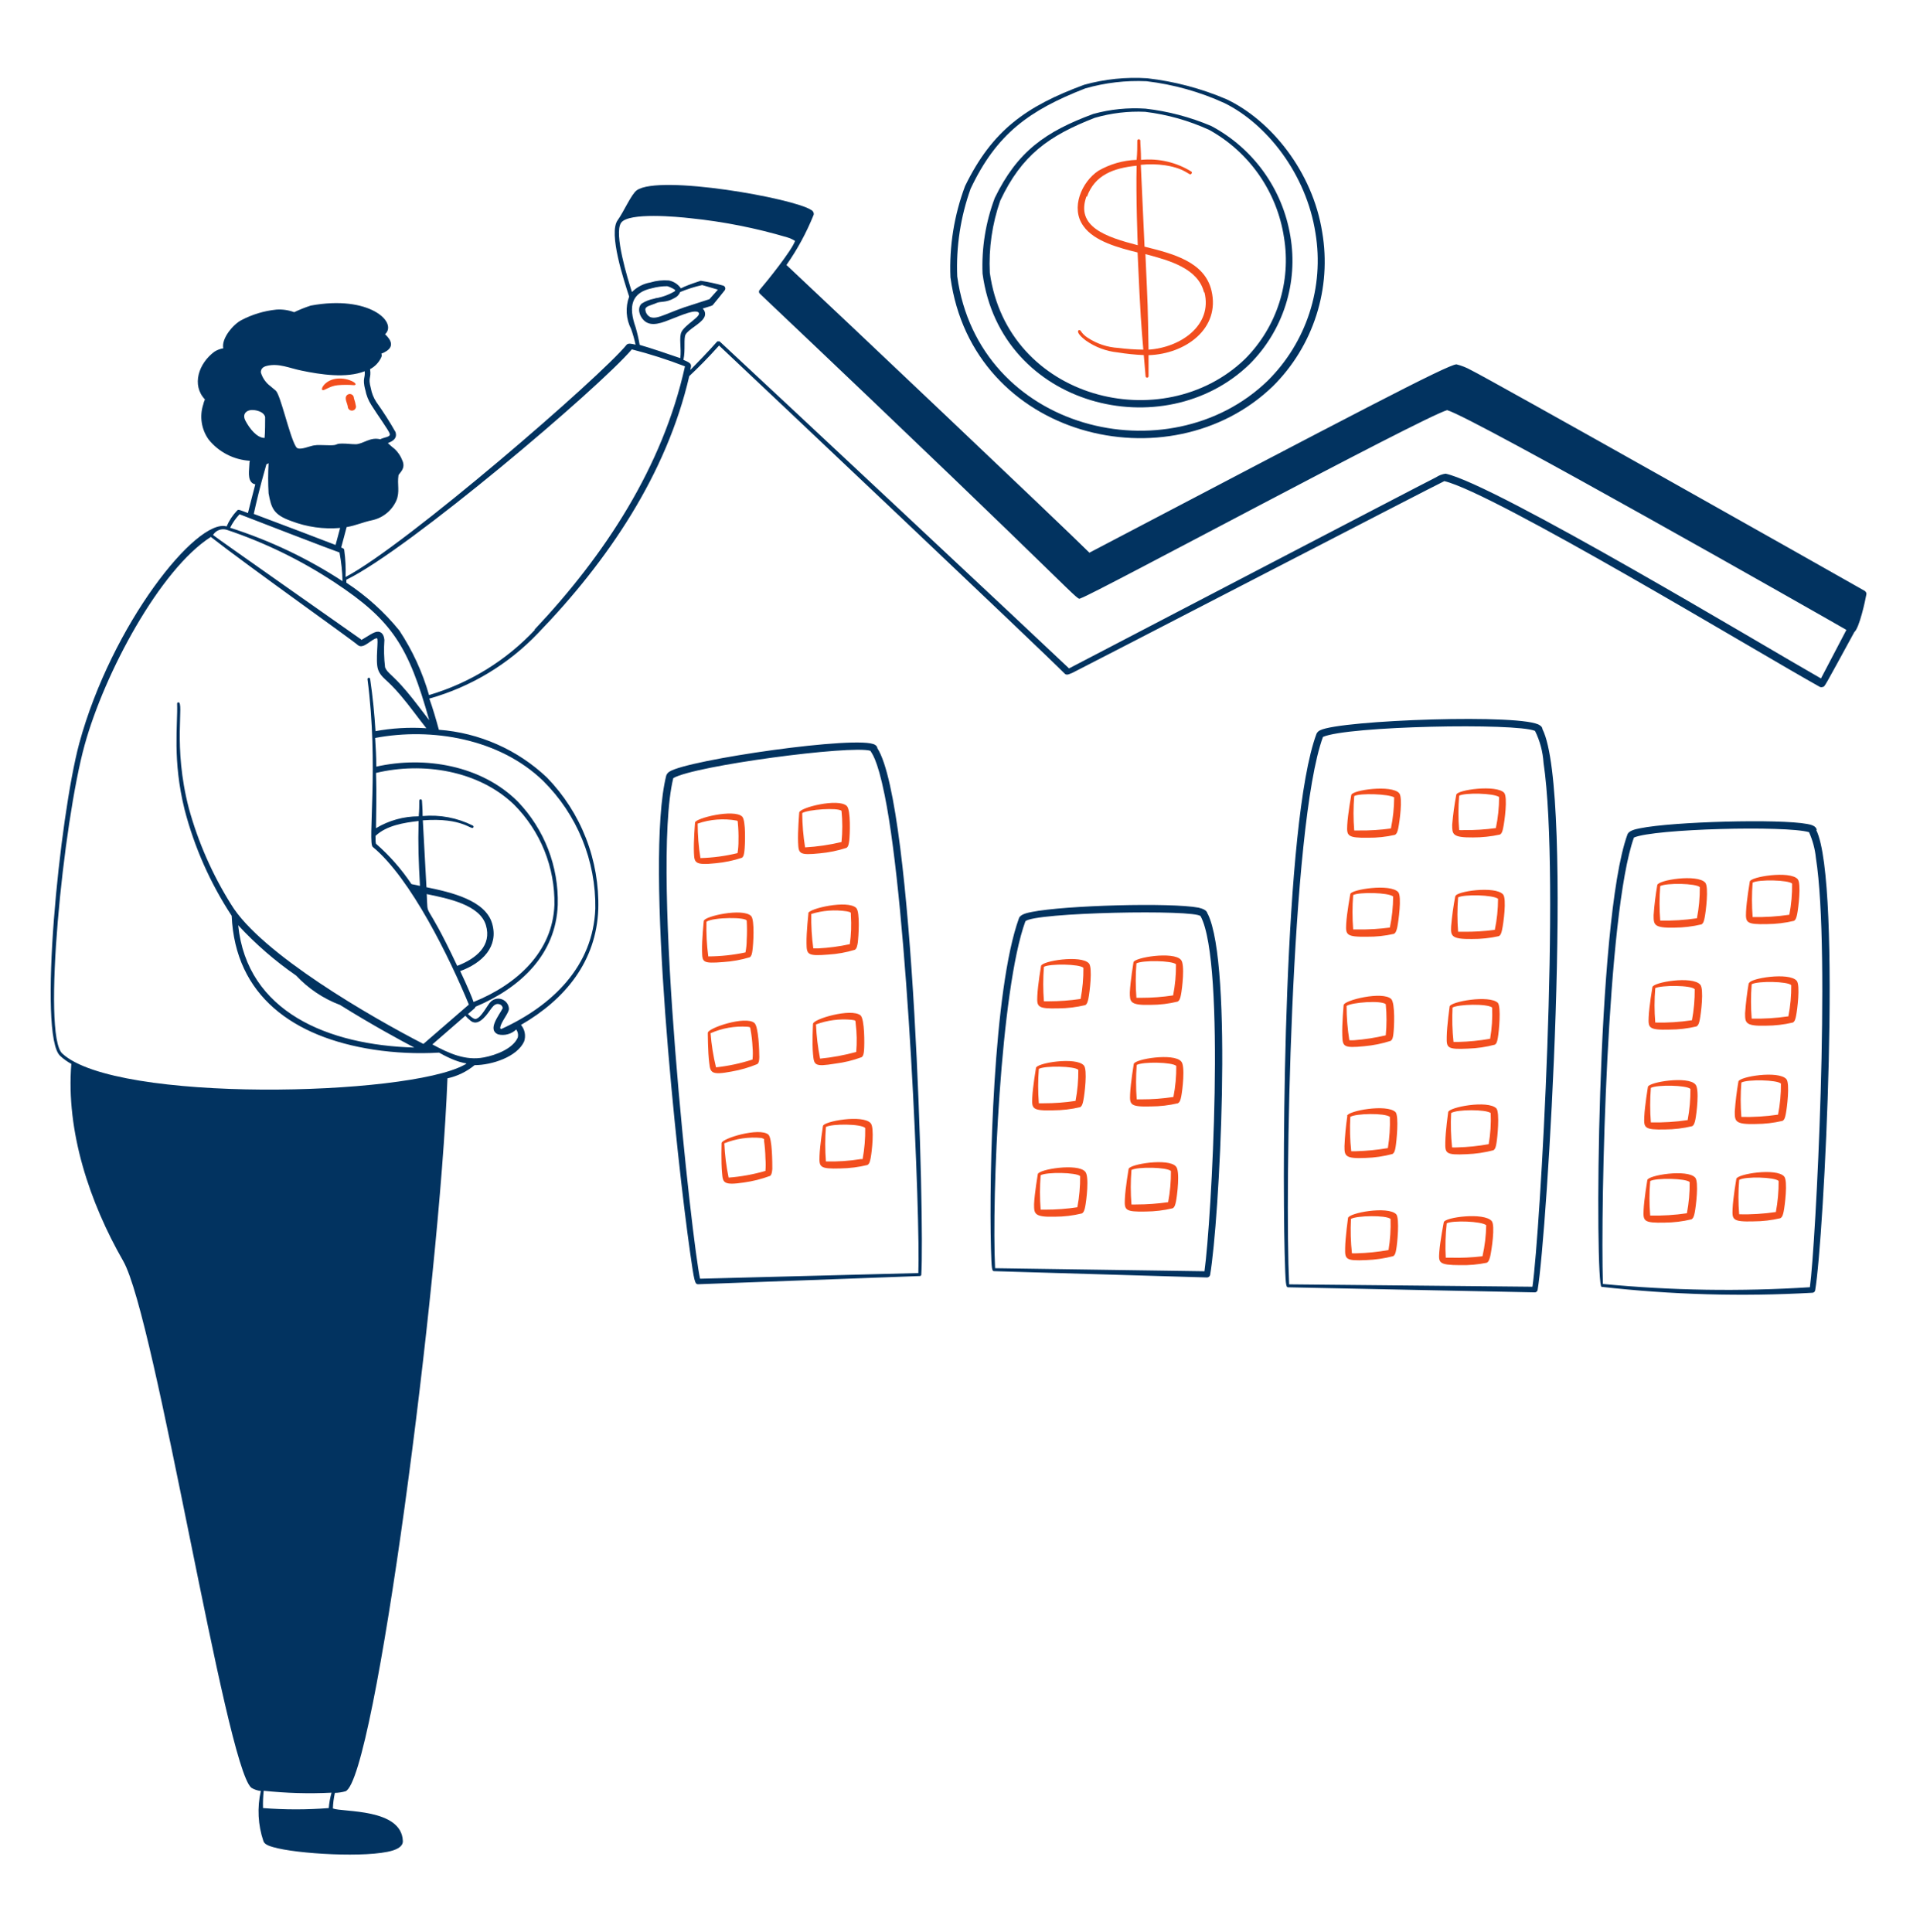 <svg width="154" height="155" viewBox="0 0 154 155" fill="none" xmlns="http://www.w3.org/2000/svg">
<path fill-rule="evenodd" clip-rule="evenodd" d="M69.81 60.228C68.277 59.76 55.729 61.416 54.004 62.42C52.172 69.855 55.538 99.903 56.151 102.579L73.658 102.126C73.827 97.972 72.83 72.998 70.96 63.8C70.347 60.757 69.887 60.396 69.81 60.228ZM70.377 60.028C73.313 64.628 74.164 98.125 73.896 102.257C73.895 102.272 73.891 102.286 73.884 102.3C73.878 102.314 73.868 102.326 73.857 102.336C73.846 102.346 73.832 102.353 73.818 102.358C73.803 102.363 73.788 102.365 73.773 102.364L55.997 103.023C55.729 103.023 55.683 102.801 55.346 100.432C54.326 93.281 51.69 69.196 53.437 62.221C53.483 62.086 53.575 61.972 53.698 61.899C55.131 60.956 68.959 58.94 70.186 59.752C70.237 59.78 70.281 59.82 70.314 59.868C70.347 59.916 70.369 59.971 70.377 60.028ZM82.243 73.91C80.243 79.383 79.538 95.994 79.814 101.735L96.608 101.981C97.168 97.979 98.325 77.26 96.302 73.504C95.957 72.937 82.864 73.19 82.243 73.91ZM96.869 73.305C98.915 77.406 97.796 97.987 97.061 102.272C97.05 102.331 97.018 102.384 96.972 102.422C96.926 102.46 96.867 102.48 96.808 102.479L79.729 101.973C79.561 101.973 79.53 101.812 79.484 100.172C79.323 94.116 79.66 79.36 81.73 73.657C81.845 73.343 82.397 73.228 82.749 73.159C85.417 72.623 93.933 72.392 96.141 72.814C96.432 72.891 96.808 72.998 96.853 73.305H96.869ZM145.099 66.758C143.252 66.214 132.666 66.483 131.056 67.188C128.887 73.205 128.373 96.592 128.565 103C134.083 103.53 139.635 103.617 145.168 103.261C145.635 99.857 146.847 76.432 145.651 68.828C145.579 68.113 145.392 67.415 145.099 66.758ZM145.681 66.59C147.766 70.859 146.295 99.413 145.59 103.514C145.58 103.564 145.555 103.609 145.518 103.644C145.48 103.678 145.433 103.7 145.383 103.705C139.735 104.026 134.071 103.867 128.45 103.23C127.944 103.077 127.99 73.91 130.535 66.942C130.65 66.621 131.202 66.513 131.554 66.444C134.191 65.908 142.723 65.678 144.946 66.099C145.283 66.153 145.697 66.276 145.712 66.59H145.681ZM123.122 58.633C121.589 57.974 108.06 58.242 106.113 59.116C103.507 66.207 103.047 95.68 103.4 103.031L122.916 103.222C123.536 98.868 125.177 70.377 123.805 61.194C123.748 60.303 123.517 59.433 123.122 58.633ZM123.72 58.495C126.304 63.623 124.081 99.121 123.329 103.483C123.321 103.536 123.293 103.584 123.253 103.619C123.212 103.654 123.161 103.674 123.107 103.675L103.315 103.268C103.139 103.268 103.108 103.084 103.039 100.501C102.848 92.798 102.94 66.007 105.592 58.871C105.652 58.74 105.758 58.636 105.891 58.58C107.516 57.76 122.348 57.223 123.521 58.196C123.576 58.226 123.623 58.269 123.658 58.321C123.693 58.373 123.714 58.433 123.72 58.495Z" fill="#023360"/>
<path fill-rule="evenodd" clip-rule="evenodd" d="M59.102 65.831C58.051 65.639 56.969 65.721 55.959 66.069C55.96 66.996 56.034 67.921 56.181 68.836C57.184 68.808 58.181 68.674 59.156 68.437C59.211 68.106 59.236 67.769 59.232 67.433C59.244 66.952 59.226 66.471 59.179 65.992C59.171 65.869 59.179 65.869 59.102 65.831ZM55.745 65.992C55.745 65.992 55.622 67.525 55.66 68.414C55.699 69.181 55.699 69.434 57.393 69.25C58.11 69.185 58.817 69.038 59.501 68.813C59.646 68.721 59.677 68.514 59.708 68.269C59.761 67.824 59.846 65.816 59.524 65.501C58.849 64.873 55.752 65.639 55.745 65.992ZM108.62 63.861C108.543 64.779 108.543 65.702 108.62 66.621H109.011C109.864 66.631 110.718 66.577 111.563 66.46C111.732 65.64 111.82 64.805 111.824 63.968C111.41 63.693 109.072 63.608 108.62 63.861ZM108.382 63.777C108.382 63.777 108.106 65.31 108.06 66.176C108.014 67.042 108.06 67.226 109.724 67.203C110.451 67.212 111.176 67.135 111.885 66.973C112.039 66.889 112.1 66.697 112.154 66.429C112.253 65.977 112.529 63.984 112.23 63.631C111.617 62.926 108.436 63.378 108.382 63.777ZM117.036 63.831C116.96 64.749 116.96 65.672 117.036 66.59C117.167 66.599 117.297 66.599 117.427 66.59C118.281 66.6 119.134 66.546 119.98 66.429C120.153 65.61 120.24 64.775 120.24 63.938C119.804 63.623 117.504 63.578 117.036 63.831ZM116.806 63.754C116.656 64.547 116.546 65.348 116.477 66.153C116.477 66.92 116.477 67.195 118.14 67.18C118.867 67.182 119.592 67.105 120.302 66.95C120.463 66.866 120.516 66.674 120.57 66.398C120.67 65.946 120.946 63.953 120.647 63.6C120.034 62.926 116.852 63.355 116.806 63.754ZM116.952 71.986C116.879 72.905 116.879 73.828 116.952 74.746H117.343C118.196 74.757 119.05 74.706 119.896 74.593C120.068 73.773 120.155 72.939 120.156 72.101C119.75 71.779 117.435 71.733 116.952 71.986ZM116.722 71.902C116.572 72.696 116.462 73.496 116.392 74.301C116.354 75.068 116.392 75.351 118.056 75.328C118.783 75.334 119.508 75.257 120.217 75.099C120.378 75.014 120.432 74.823 120.486 74.554C120.585 74.102 120.861 72.109 120.562 71.756C119.949 71.036 116.737 71.503 116.737 71.902H116.722ZM116.507 80.824C116.46 81.745 116.486 82.668 116.584 83.584H116.975C117.828 83.563 118.679 83.478 119.52 83.331C119.663 82.504 119.717 81.663 119.681 80.824C119.29 80.502 116.983 80.556 116.507 80.824ZM116.27 80.748C116.27 80.748 116.055 82.281 116.04 83.162C116.025 84.044 116.04 84.205 117.742 84.121C118.469 84.098 119.192 83.993 119.896 83.806C120.049 83.714 120.095 83.523 120.141 83.247C120.225 82.794 120.417 80.786 120.141 80.449C119.466 79.79 116.308 80.349 116.27 80.748ZM108.306 89.594C108.254 90.514 108.28 91.437 108.382 92.353H108.773C109.626 92.328 110.477 92.243 111.318 92.1C111.453 91.272 111.507 90.432 111.479 89.594C111.065 89.272 108.75 89.318 108.306 89.594ZM108.068 89.517C107.95 90.317 107.873 91.123 107.838 91.931C107.838 92.698 107.838 92.974 109.54 92.89C110.265 92.868 110.985 92.762 111.686 92.575C111.839 92.483 111.893 92.292 111.939 92.016C112.016 91.564 112.215 89.555 111.939 89.218C111.241 88.528 108.076 89.118 108.045 89.517H108.068ZM108.359 97.78C108.312 98.701 108.337 99.623 108.436 100.54C108.566 100.547 108.697 100.547 108.827 100.54C109.68 100.517 110.531 100.43 111.372 100.279C111.507 99.453 111.561 98.616 111.533 97.78C111.142 97.466 108.834 97.512 108.359 97.78ZM108.122 97.711C108.122 97.711 107.907 99.244 107.892 100.118C107.876 100.992 107.892 101.168 109.593 101.084C110.321 101.058 111.043 100.952 111.747 100.77C111.901 100.678 111.947 100.478 111.993 100.21C112.077 99.758 112.269 97.749 111.993 97.412C111.318 96.715 108.16 97.305 108.122 97.711ZM116.392 89.287C116.345 90.207 116.371 91.13 116.469 92.046C116.599 92.054 116.73 92.054 116.86 92.046C117.714 92.024 118.564 91.937 119.405 91.786C119.548 90.961 119.602 90.123 119.566 89.287C119.175 88.988 116.868 88.988 116.392 89.287ZM116.155 89.218C116.155 89.218 115.94 90.751 115.925 91.625C115.91 92.499 115.925 92.675 117.627 92.591C118.354 92.565 119.076 92.459 119.781 92.276C119.934 92.184 119.98 91.993 120.026 91.717C120.11 91.265 120.302 89.256 120.026 88.919C119.351 88.222 116.193 88.819 116.155 89.218ZM116.04 98.133C115.938 99.049 115.912 99.972 115.963 100.892H116.354C117.207 100.918 118.06 100.879 118.907 100.777C119.092 99.959 119.193 99.124 119.206 98.286C118.83 97.964 116.523 97.887 116.04 98.133ZM115.802 98.048C115.802 98.048 115.503 99.582 115.442 100.44C115.381 101.298 115.396 101.482 117.09 101.49C117.815 101.508 118.541 101.444 119.252 101.298C119.413 101.214 119.466 101.023 119.535 100.754C119.635 100.302 119.942 98.309 119.65 97.956C119.037 97.228 115.864 97.65 115.802 98.048ZM108.536 71.802C108.463 72.721 108.463 73.644 108.536 74.562H108.926C109.78 74.573 110.633 74.522 111.479 74.409C111.651 73.589 111.739 72.754 111.74 71.917C111.372 71.595 109.018 71.549 108.536 71.802ZM108.306 71.718C108.306 71.718 108.022 73.251 107.976 74.117C107.93 74.984 107.976 75.168 109.639 75.144C110.366 75.154 111.092 75.077 111.801 74.915C111.962 74.83 112.016 74.638 112.077 74.37C112.169 73.918 112.445 71.925 112.154 71.572C111.533 70.852 108.352 71.358 108.306 71.718ZM108.007 80.694C108.007 81.616 108.081 82.536 108.229 83.446C108.359 83.456 108.49 83.456 108.62 83.446C109.472 83.382 110.318 83.251 111.149 83.055C111.23 82.224 111.23 81.387 111.149 80.556C110.774 80.234 108.467 80.403 108.007 80.694ZM107.769 80.633C107.769 80.633 107.631 82.166 107.662 83.055C107.692 83.944 107.731 84.097 109.417 83.929C110.139 83.866 110.851 83.722 111.54 83.5C111.694 83.4 111.732 83.208 111.763 82.932C111.824 82.472 111.916 80.464 111.586 80.142C110.912 79.483 107.784 80.234 107.769 80.633ZM83.731 77.559C83.658 78.48 83.658 79.405 83.731 80.326H84.121C84.976 80.324 85.829 80.26 86.674 80.135C86.83 79.311 86.905 78.474 86.896 77.636C86.582 77.329 84.229 77.291 83.731 77.559ZM83.501 77.482C83.501 77.482 83.24 79.015 83.202 79.889C83.163 80.763 83.202 80.932 84.88 80.893C85.609 80.888 86.334 80.801 87.042 80.633C87.195 80.549 87.249 80.349 87.303 80.089C87.395 79.636 87.648 77.628 87.341 77.283C86.712 76.578 83.547 77.091 83.501 77.49V77.482ZM91.151 77.283C91.078 78.201 91.078 79.124 91.151 80.043H91.549C92.401 80.044 93.252 79.98 94.094 79.851C94.257 79.028 94.334 78.191 94.324 77.352C94.002 77.053 91.649 77.015 91.151 77.283ZM90.913 77.199C90.913 77.199 90.66 78.732 90.622 79.606C90.622 80.372 90.622 80.656 92.3 80.61C93.026 80.609 93.749 80.522 94.454 80.349C94.615 80.265 94.669 80.066 94.723 79.805C94.815 79.353 95.06 77.344 94.723 76.999C94.132 76.294 90.959 76.808 90.913 77.199ZM91.174 85.431C91.105 86.35 91.105 87.272 91.174 88.191H91.572C92.424 88.193 93.275 88.129 94.117 87.999C94.279 87.179 94.356 86.344 94.347 85.508C94.025 85.201 91.672 85.155 91.174 85.431ZM90.936 85.355C90.936 85.355 90.683 86.888 90.645 87.754C90.606 88.62 90.645 88.804 92.323 88.758C93.049 88.756 93.771 88.671 94.477 88.505C94.638 88.413 94.692 88.222 94.746 87.953C94.838 87.509 95.083 85.5 94.746 85.155C94.155 84.442 90.99 84.956 90.936 85.355ZM83.324 85.746C83.251 86.664 83.251 87.587 83.324 88.505H83.715C84.57 88.507 85.423 88.443 86.268 88.314C86.424 87.492 86.498 86.658 86.49 85.822C86.176 85.516 83.823 85.477 83.324 85.746ZM83.094 85.669C83.094 85.669 82.834 87.202 82.795 88.068C82.757 88.934 82.795 89.118 84.474 89.072C85.202 89.07 85.927 88.985 86.636 88.819C86.789 88.727 86.843 88.536 86.896 88.267C86.988 87.815 87.241 85.815 86.935 85.47C86.306 84.757 83.14 85.27 83.094 85.669ZM83.47 94.277C83.397 95.195 83.397 96.118 83.47 97.037H83.861C84.715 97.038 85.569 96.974 86.413 96.845C86.57 96.021 86.644 95.184 86.636 94.346C86.322 94.047 83.968 94.009 83.47 94.277ZM83.24 94.193C83.24 94.193 82.979 95.726 82.941 96.6C82.941 97.366 82.941 97.65 84.62 97.604C85.346 97.603 86.069 97.516 86.774 97.343C86.935 97.259 86.988 97.06 87.042 96.799C87.134 96.347 87.387 94.338 87.042 93.993C86.452 93.288 83.286 93.802 83.24 94.193ZM90.752 93.856C90.679 94.776 90.679 95.702 90.752 96.623C90.882 96.63 91.013 96.63 91.143 96.623C91.997 96.622 92.85 96.56 93.695 96.439C93.851 95.615 93.926 94.778 93.918 93.94C93.603 93.626 91.25 93.587 90.752 93.856ZM90.522 93.779C90.522 93.779 90.261 95.312 90.223 96.186C90.185 97.06 90.223 97.228 91.902 97.19C92.627 97.185 93.35 97.098 94.056 96.929C94.217 96.845 94.27 96.646 94.324 96.377C94.416 95.933 94.669 93.924 94.324 93.579C93.742 92.874 90.568 93.388 90.522 93.779ZM133.164 71.082C133.091 72.003 133.091 72.928 133.164 73.849C134.149 73.871 135.133 73.809 136.108 73.665C136.268 72.842 136.345 72.005 136.338 71.166C136.039 70.859 133.662 70.814 133.164 71.082ZM132.927 71.005C132.789 71.802 132.691 72.605 132.635 73.412C132.635 74.179 132.635 74.455 134.314 74.416C135.04 74.412 135.762 74.324 136.468 74.156C136.629 74.071 136.675 73.872 136.729 73.604C136.821 73.151 137.073 71.151 136.775 70.806C136.146 70.093 132.973 70.591 132.927 71.005ZM132.766 79.268C132.689 80.187 132.689 81.11 132.766 82.028C133.75 82.054 134.735 81.992 135.709 81.844C135.864 81.023 135.938 80.188 135.931 79.353C135.648 79.023 133.264 79.023 132.766 79.268ZM132.536 79.192C132.536 79.192 132.275 80.725 132.237 81.591C132.198 82.457 132.237 82.641 133.915 82.595C134.641 82.594 135.363 82.509 136.069 82.342C136.23 82.25 136.284 82.059 136.338 81.79C136.43 81.338 136.683 79.337 136.376 78.992C135.755 78.257 132.574 78.793 132.536 79.192ZM132.413 87.271C132.34 88.192 132.34 89.117 132.413 90.038C133.4 90.06 134.387 89.999 135.364 89.854C135.518 89.03 135.593 88.194 135.586 87.355C135.295 87.049 132.911 87.003 132.413 87.271ZM132.175 87.194C132.175 87.194 131.922 88.727 131.884 89.601C131.846 90.475 131.884 90.644 133.563 90.605C134.288 90.601 135.011 90.514 135.717 90.345C135.878 90.26 135.931 90.061 135.985 89.8C136.077 89.348 136.33 87.34 135.985 86.995C135.402 86.29 132.221 86.803 132.175 87.194ZM132.359 94.745C132.283 95.665 132.283 96.591 132.359 97.512C133.344 97.534 134.329 97.472 135.303 97.328C135.461 96.504 135.536 95.667 135.525 94.829C135.241 94.522 132.835 94.476 132.359 94.745ZM132.129 94.668C132.129 94.668 131.869 96.201 131.83 97.075C131.792 97.949 131.83 98.117 133.509 98.079C134.235 98.075 134.957 97.988 135.663 97.818C135.824 97.734 135.878 97.535 135.931 97.274C136.023 96.814 136.276 94.814 135.97 94.469C135.349 93.763 132.168 94.277 132.129 94.668ZM139.496 94.653C139.419 95.571 139.419 96.494 139.496 97.412C140.48 97.434 141.465 97.373 142.439 97.228C142.594 96.407 142.668 95.573 142.661 94.737C142.378 94.43 139.994 94.354 139.496 94.653ZM139.266 94.576C139.266 94.576 139.005 96.109 138.967 96.975C138.928 97.841 138.967 98.025 140.646 97.979C141.371 97.978 142.094 97.893 142.799 97.726C142.96 97.635 143.014 97.443 143.068 97.174C143.16 96.722 143.413 94.722 143.106 94.377C142.485 93.664 139.304 94.177 139.266 94.576ZM139.672 86.842C139.599 87.76 139.599 88.683 139.672 89.601C140.657 89.623 141.641 89.561 142.615 89.417C142.776 88.597 142.853 87.762 142.845 86.926C142.546 86.619 140.17 86.573 139.672 86.842ZM139.434 86.765C139.297 87.559 139.199 88.36 139.143 89.164C139.143 89.931 139.143 90.214 140.822 90.168C141.547 90.166 142.27 90.082 142.976 89.915C143.137 89.823 143.183 89.632 143.236 89.364C143.328 88.911 143.581 86.911 143.282 86.566C142.654 85.853 139.48 86.367 139.434 86.765ZM140.5 78.954C140.427 79.873 140.427 80.795 140.5 81.714C141.484 81.736 142.469 81.674 143.443 81.53C143.604 80.707 143.681 79.869 143.673 79.031C143.405 78.724 141.029 78.678 140.5 78.954ZM140.262 78.87C140.125 79.667 140.028 80.47 139.971 81.277C139.971 82.043 139.971 82.327 141.65 82.281C142.375 82.279 143.098 82.194 143.804 82.028C143.965 81.936 144.011 81.737 144.064 81.476C144.156 81.024 144.409 79.023 144.11 78.678C143.512 77.965 140.339 78.479 140.293 78.87H140.262ZM140.577 70.806C140.504 71.724 140.504 72.647 140.577 73.565C141.561 73.587 142.546 73.526 143.52 73.381C143.678 72.558 143.753 71.721 143.742 70.882C143.459 70.591 141.075 70.53 140.577 70.806ZM140.347 70.722C140.347 70.722 140.086 72.255 140.048 73.129C140.009 74.002 140.048 74.171 141.726 74.133C142.454 74.128 143.18 74.041 143.888 73.872C144.041 73.788 144.095 73.588 144.149 73.328C144.241 72.876 144.493 70.867 144.187 70.522C143.566 69.825 140.385 70.331 140.347 70.722ZM56.664 73.941C56.639 74.871 56.688 75.801 56.81 76.724C57.812 76.719 58.812 76.611 59.792 76.402C59.858 76.071 59.891 75.735 59.892 75.397C59.923 74.887 59.923 74.375 59.892 73.864C59.868 73.558 57.224 73.573 56.664 73.941ZM56.45 73.88C56.45 73.88 56.289 75.413 56.312 76.294C56.335 77.176 56.312 77.314 58.014 77.176C58.734 77.129 59.446 77.001 60.137 76.793C60.282 76.701 60.321 76.478 60.351 76.256C60.42 75.811 60.551 73.803 60.244 73.481C59.585 72.814 56.465 73.504 56.45 73.88ZM59.93 82.365C58.924 82.301 57.917 82.479 56.994 82.886C57.065 83.809 57.212 84.724 57.431 85.623C58.426 85.515 59.407 85.305 60.359 84.994C60.391 84.66 60.391 84.324 60.359 83.99C60.337 83.519 60.284 83.051 60.198 82.588C60.175 82.403 60.175 82.388 59.93 82.365ZM56.772 82.848C56.772 82.848 56.772 84.381 56.887 85.263C56.979 86.029 57.017 86.275 58.673 85.96C59.382 85.838 60.077 85.637 60.742 85.362C60.88 85.255 60.896 85.048 60.903 84.803C60.903 84.358 60.85 82.342 60.505 82.059C59.784 81.461 56.764 82.472 56.772 82.856V82.848ZM61.072 91.288C60.06 91.19 59.04 91.337 58.098 91.717C58.135 92.642 58.251 93.563 58.443 94.469C59.442 94.391 60.431 94.212 61.394 93.932C61.422 93.598 61.422 93.262 61.394 92.928C61.385 92.443 61.346 91.959 61.279 91.479C61.302 91.426 61.333 91.357 61.072 91.288ZM57.876 91.678C57.876 91.678 57.83 93.212 57.914 94.093C57.983 94.86 57.998 95.113 59.677 94.86C60.392 94.76 61.093 94.582 61.77 94.331C61.9 94.231 61.923 94.016 61.946 93.771C61.946 93.327 61.946 91.311 61.632 91.019C60.926 90.406 57.876 91.326 57.876 91.701V91.678ZM64.345 65.225C64.352 66.147 64.429 67.067 64.575 67.977C65.559 67.92 66.537 67.777 67.496 67.548C67.58 66.715 67.58 65.875 67.496 65.042C67.166 64.773 64.82 64.934 64.345 65.225ZM64.107 65.164C64.107 65.164 63.977 66.697 64.015 67.587C64.054 68.476 64.077 68.629 65.771 68.453C66.493 68.387 67.205 68.24 67.894 68.016C68.047 67.916 68.078 67.709 68.116 67.441C68.17 66.989 68.254 64.973 67.917 64.651C67.235 64.007 64.123 64.789 64.107 65.18V65.164ZM67.909 73.106C66.96 72.962 65.99 73.035 65.073 73.32C65.054 74.243 65.108 75.165 65.234 76.08H65.625C66.479 76.037 67.327 75.924 68.162 75.742C68.27 74.981 68.298 74.21 68.247 73.443C68.231 73.213 68.331 73.182 67.909 73.106ZM64.843 73.259C64.843 73.259 64.675 74.792 64.69 75.673C64.705 76.555 64.736 76.716 66.422 76.578C67.148 76.534 67.866 76.406 68.561 76.195C68.714 76.103 68.753 75.903 68.799 75.635C68.86 75.175 68.998 73.159 68.676 72.837C67.994 72.163 64.851 72.891 64.828 73.259H64.843ZM68.277 81.806C67.318 81.718 66.352 81.846 65.449 82.181C65.488 83.103 65.599 84.02 65.778 84.925C66.758 84.829 67.727 84.649 68.676 84.389C68.742 83.623 68.726 82.852 68.63 82.089C68.599 81.89 68.699 81.852 68.277 81.806ZM65.211 82.135C65.211 82.135 65.127 83.668 65.211 84.558C65.296 85.447 65.311 85.6 66.997 85.324C67.718 85.235 68.425 85.063 69.105 84.81C69.251 84.711 69.281 84.511 69.305 84.236C69.343 83.776 69.358 81.76 69.021 81.453C68.285 80.847 65.211 81.744 65.211 82.135ZM66.246 90.406C66.173 91.327 66.173 92.252 66.246 93.173C67.183 93.196 68.119 93.132 69.044 92.982H69.189C69.341 92.16 69.41 91.326 69.397 90.49C69.075 90.145 66.737 90.138 66.246 90.406ZM66.008 90.329C66.008 90.329 65.763 91.862 65.733 92.736C65.702 93.61 65.733 93.787 67.419 93.733C68.145 93.721 68.867 93.629 69.573 93.457C69.734 93.365 69.78 93.173 69.833 92.905C69.925 92.453 70.155 90.444 69.833 90.1C69.213 89.387 66.054 89.946 66.008 90.329Z" fill="#F24E1E"/>
<path fill-rule="evenodd" clip-rule="evenodd" d="M149.545 47.388C146.187 45.472 119.596 30.479 117.971 29.681C117.61 29.48 117.223 29.328 116.822 29.229C116.147 29.229 108.39 33.322 87.379 44.337C85.01 41.984 67.127 25.044 63.08 21.257C63.961 20.002 64.694 18.649 65.265 17.225C65.279 17.15 65.268 17.073 65.233 17.005C65.198 16.937 65.142 16.882 65.073 16.85C63.693 15.907 52.893 13.983 51.076 15.263C50.639 15.57 50.018 17.011 49.543 17.662C48.777 18.705 50.064 22.553 50.463 23.794C50.307 24.216 50.241 24.666 50.269 25.114C50.297 25.563 50.417 26.001 50.624 26.401C50.767 26.81 50.885 27.227 50.977 27.65C50.693 27.589 50.409 27.505 50.264 27.65C48.217 30.187 32.557 43.747 27.72 46.285C27.746 45.57 27.71 44.854 27.613 44.146C27.613 44 27.482 43.97 27.367 43.924C27.513 43.372 27.666 42.781 27.804 42.283C28.571 42.153 29.1 41.885 29.889 41.724C30.309 41.626 30.7 41.432 31.032 41.156C31.363 40.881 31.625 40.532 31.798 40.137C32.082 39.439 31.852 38.864 31.959 38.152C31.959 37.983 32.595 37.63 32.266 36.925C32.136 36.585 31.932 36.279 31.668 36.028C31.473 35.877 31.286 35.716 31.108 35.545C31.56 35.377 31.875 35.132 31.721 34.656C31.253 33.83 30.741 33.029 30.188 32.257C29.967 31.92 29.816 31.542 29.744 31.145C29.498 30.233 29.79 30.379 29.682 29.613C30.084 29.402 30.403 29.061 30.587 28.647C30.606 28.603 30.616 28.556 30.616 28.509C30.616 28.461 30.606 28.414 30.587 28.371C30.733 28.319 30.872 28.249 31.001 28.164C31.591 27.773 31.392 27.29 30.886 26.815C31.921 25.857 29.621 23.641 24.922 24.515C24.469 24.663 24.026 24.839 23.596 25.044C23.139 24.873 22.65 24.803 22.163 24.837C21.179 24.938 20.224 25.227 19.349 25.688C18.69 26.04 17.747 27.152 17.908 27.941C17.658 27.982 17.418 28.074 17.203 28.21C15.931 29.145 15.348 30.893 16.437 32.042C16.378 32.167 16.334 32.298 16.306 32.433C16.149 32.907 16.107 33.411 16.183 33.904C16.259 34.397 16.451 34.865 16.743 35.269C17.145 35.765 17.646 36.172 18.213 36.463C18.781 36.755 19.402 36.925 20.039 36.964C20.013 37.061 20 37.161 20.001 37.262C20.001 37.646 19.809 38.512 20.3 38.795L20.476 38.857C20.277 39.623 20.062 40.444 19.886 41.156C19.219 40.911 19.12 40.834 19.012 40.965C18.661 41.333 18.378 41.762 18.177 42.23C15.777 41.54 8.955 50.087 6.357 59.63C4.755 65.616 3.038 83.063 4.824 84.703C5.096 84.953 5.397 85.169 5.721 85.347C5.284 90.759 7.185 96.454 9.883 101.16C12.489 105.744 18.077 141.61 20.154 143.412C20.387 143.555 20.649 143.644 20.921 143.672C20.617 145.007 20.689 146.4 21.128 147.696C21.212 147.957 21.588 148.087 21.894 148.172C23.788 148.731 29.498 149.053 31.476 148.455C31.875 148.333 32.327 148.11 32.312 147.689C32.212 145.044 27.467 145.389 26.701 145.075C26.716 144.654 26.77 144.236 26.861 143.826C27.152 143.819 27.441 143.775 27.72 143.695C30.073 142.66 35.247 103.13 35.891 86.504C36.691 86.329 37.437 85.967 38.068 85.447C39.425 85.447 41.472 84.795 42.039 83.546C42.115 83.322 42.132 83.082 42.088 82.849C42.044 82.617 41.939 82.4 41.786 82.219C45.373 80.15 47.834 77.084 47.987 72.944C48.043 70.997 47.707 69.058 47 67.242C46.293 65.426 45.229 63.771 43.871 62.374C41.508 60.137 38.446 58.783 35.201 58.541C34.964 57.667 34.718 56.824 34.435 56.042C37.757 55.108 40.768 53.297 43.15 50.799C48.777 44.981 53.468 38.021 55.285 30.172C55.951 29.551 56.818 28.685 57.676 27.719C61.754 31.552 83.362 51.987 85.409 54.049C85.578 54.21 85.808 54.049 86.022 53.973C86.49 53.758 115.357 38.803 115.848 38.596C119.888 39.562 141.098 52.394 145.973 55.107C146.009 55.122 146.048 55.13 146.088 55.13C146.127 55.13 146.166 55.122 146.203 55.107C146.379 55.054 146.203 55.337 148.732 50.707C149.138 50.37 149.614 48.178 149.706 47.641C149.703 47.589 149.686 47.538 149.658 47.494C149.63 47.45 149.591 47.413 149.545 47.388ZM50.977 26.24C50.402 24.599 50.616 23.473 52.303 23.12C52.702 23.011 53.115 22.956 53.529 22.959C53.736 23.02 54.188 23.227 54.158 23.304C54.141 23.343 54.111 23.376 54.073 23.396C53.666 23.626 53.227 23.794 52.77 23.894C52.663 23.901 52.557 23.925 52.456 23.963C52.104 24.029 51.769 24.161 51.467 24.354C51.092 24.699 51.276 25.343 51.636 25.695C52.234 26.286 53.169 25.864 53.935 25.565C54.702 25.266 55.775 24.799 56.036 25.075C56.296 25.351 54.986 26.017 54.671 26.608C54.434 27.052 54.671 27.934 54.564 28.731C53.698 28.432 52.195 27.918 51.306 27.666C51.225 27.184 51.115 26.708 50.977 26.24ZM55.576 24.431C53.567 25.036 52.778 25.657 52.172 25.442C52.061 25.39 51.965 25.309 51.893 25.209C51.822 25.108 51.778 24.99 51.766 24.868C51.705 24.553 52.257 24.492 52.632 24.316C53.008 24.139 53.399 24.316 54.112 23.902C54.315 23.805 54.474 23.636 54.556 23.427C55.127 23.19 55.717 23.002 56.319 22.867L57.584 23.235L56.902 24.001L55.576 24.431ZM30.832 51.336C30.786 50.784 30.472 50.569 30.066 50.723C29.659 50.876 28.97 51.405 28.954 51.321C28.939 51.236 28.954 51.321 29 51.321C28.586 51.022 17.655 43.364 17.088 42.919C17.198 42.734 17.369 42.591 17.571 42.516C17.773 42.441 17.995 42.437 18.2 42.505C21.246 43.53 24.147 44.944 26.831 46.714C31.484 49.78 32.772 51.88 34.427 57.775C33.829 57.008 33.239 56.196 32.626 55.475C31.438 54.065 31.093 54.034 30.886 53.536C30.799 52.806 30.781 52.069 30.832 51.336ZM29.299 31.261C29.378 31.703 29.545 32.125 29.79 32.502C30.265 33.269 31.192 34.534 31.261 34.802C31.33 35.07 30.84 35.062 30.495 35.239C29.682 35.047 29.192 35.584 28.563 35.637C28.157 35.637 27.797 35.576 27.444 35.584C26.846 35.584 27.16 35.722 26.478 35.722C26.026 35.722 25.436 35.676 25.298 35.722C25.029 35.722 24.6 35.921 24.225 35.975C23.849 36.028 23.795 35.929 23.711 35.791C23.205 34.917 22.5 31.674 22.117 31.337L21.687 30.977C21.318 30.702 21.049 30.315 20.921 29.873C20.921 29.643 21.021 29.444 21.396 29.352C22.362 29.114 23.213 29.536 24.171 29.727C25.704 30.049 27.766 30.364 29.253 29.781C29.307 30.356 29.054 30.318 29.291 31.261H29.299ZM20.407 32.901C20.76 32.947 21.174 33.1 21.266 33.445C21.266 33.821 21.266 34.71 21.22 35.132C20.599 35.132 20.009 34.365 19.687 33.752C19.365 33.139 19.871 32.824 20.4 32.901H20.407ZM21.373 37.247L21.542 37.163C21.496 37.967 21.496 38.773 21.542 39.577C21.764 40.766 21.925 41.287 23.366 41.8C24.613 42.277 25.953 42.466 27.283 42.352L26.915 43.717C26.639 43.602 22.101 41.877 20.354 41.225C20.576 40.229 20.798 39.248 21.366 37.247H21.373ZM19.219 41.256C19.449 41.356 27 44.261 27.23 44.322C27.375 45.081 27.457 45.85 27.475 46.622C24.676 44.795 21.644 43.354 18.46 42.337C18.656 41.941 18.909 41.577 19.212 41.256H19.219ZM26.593 143.81C26.479 144.213 26.404 144.627 26.371 145.044C24.616 145.182 22.852 145.182 21.097 145.044C21.082 144.581 21.1 144.118 21.151 143.657C22.956 143.849 24.773 143.901 26.586 143.81H26.593ZM41.518 83.254C41.119 84.136 39.762 84.649 38.812 84.826C37.348 85.109 36.006 84.504 34.68 83.783L37.325 81.484C37.461 81.636 37.609 81.778 37.769 81.905C38.122 82.158 38.459 81.99 38.773 81.691C39.364 81.131 39.54 80.372 40.092 80.571C40.156 80.595 40.211 80.636 40.252 80.691C40.293 80.745 40.317 80.81 40.322 80.878C40.008 81.484 39.072 82.603 39.946 82.978C40.202 83.04 40.47 83.037 40.724 82.969C40.979 82.901 41.212 82.769 41.403 82.587C41.476 82.687 41.525 82.804 41.543 82.927C41.562 83.05 41.55 83.175 41.51 83.293L41.518 83.254ZM23.749 78.257C24.728 79.304 25.934 80.112 27.275 80.617C29.836 82.219 32.174 83.484 33.231 84.036C26.333 83.837 19.817 81.192 19.104 74.225C20.5 75.735 22.058 77.087 23.749 78.257ZM30.119 67.058C30.985 66.222 32.419 65.992 33.576 65.862C33.523 67.809 33.576 69.081 33.684 71.066L33.001 70.921C32.202 69.721 31.245 68.633 30.158 67.686C30.119 67.571 30.119 67.356 30.119 67.058ZM34.197 71.718C35.96 72.078 38.482 72.584 38.973 74.217C39.463 75.85 38.206 76.9 36.673 77.482C33.952 71.703 34.35 73.949 34.228 71.718H34.197ZM36.888 77.912C38.697 77.26 40.015 75.926 39.471 74.079C38.927 72.232 36.252 71.588 34.205 71.174C34.105 69.326 33.99 67.241 33.914 65.808C37.156 65.563 37.808 66.651 37.968 66.375C37.983 66.351 37.986 66.322 37.979 66.295C37.972 66.267 37.954 66.244 37.93 66.23C36.684 65.604 35.287 65.339 33.898 65.463C33.898 64.819 33.845 64.367 33.845 64.229C33.845 64.201 33.833 64.173 33.813 64.153C33.793 64.133 33.766 64.122 33.737 64.122C33.709 64.122 33.681 64.133 33.661 64.153C33.641 64.173 33.63 64.201 33.63 64.229C33.63 64.582 33.63 64.996 33.584 65.486C32.377 65.487 31.193 65.816 30.158 66.437C30.158 65.402 30.219 63.846 30.158 62.006C33.891 61.109 38.383 61.791 41.242 64.559C42.289 65.612 43.115 66.865 43.669 68.244C44.224 69.623 44.495 71.099 44.469 72.584C44.331 76.348 41.487 78.962 37.984 80.38C37.854 79.989 37.47 79.077 36.918 77.912H36.888ZM47.749 72.891C47.581 77.49 44.331 80.663 40.222 82.541C40.123 82.541 40.107 82.488 40.13 82.396C40.207 81.936 40.843 81.238 40.82 80.909C40.809 80.747 40.751 80.592 40.656 80.462C40.56 80.331 40.429 80.231 40.278 80.171C40.127 80.112 39.963 80.096 39.804 80.126C39.645 80.157 39.498 80.231 39.379 80.341C39.103 80.571 38.612 81.668 38.145 81.744C37.968 81.744 37.769 81.56 37.532 81.346C38.099 80.863 38.114 80.87 38.137 80.763C41.77 79.23 44.591 76.555 44.737 72.584C44.778 71.061 44.516 69.544 43.966 68.123C43.416 66.702 42.589 65.404 41.533 64.306C38.628 61.393 34.059 60.626 30.181 61.5C30.181 60.649 30.135 59.967 30.089 59.2C34.619 58.342 40.053 59.246 43.564 62.642C44.916 63.981 45.983 65.578 46.703 67.34C47.422 69.101 47.778 70.989 47.749 72.891ZM30.119 58.649C30.035 57.3 29.897 55.889 29.69 54.479C29.69 54.45 29.679 54.423 29.659 54.403C29.639 54.383 29.611 54.371 29.583 54.371C29.554 54.371 29.527 54.383 29.507 54.403C29.487 54.423 29.475 54.45 29.475 54.479C30.388 61.454 29.475 67.594 29.897 67.939C32.963 70.461 36.098 76.923 37.608 80.587L33.96 83.745C29.882 81.645 20.929 76.509 18.537 72.553C17.039 70.164 15.898 67.569 15.149 64.85C13.831 59.798 14.804 56.318 14.306 56.341C14.291 56.341 14.277 56.344 14.264 56.35C14.251 56.356 14.239 56.365 14.229 56.376C14.22 56.387 14.213 56.4 14.209 56.413C14.205 56.427 14.204 56.442 14.206 56.456C14.267 58.158 13.815 60.941 14.804 64.942C15.59 67.97 16.867 70.85 18.583 73.466C18.867 79.882 23.519 83.201 29.935 84.197C31.682 84.463 33.453 84.545 35.217 84.442C37.233 85.585 37.723 85.155 37.233 85.431C32.633 87.938 9.308 88.497 5 84.519C3.36 83.07 5.061 65.992 6.794 59.745C8.388 53.98 12.826 45.687 16.912 43.073C19.84 45.372 28.257 51.344 28.694 51.742C29.13 52.141 29.813 51.229 30.227 51.198C30.403 51.198 30.081 53.022 30.326 53.712C30.572 54.402 30.985 54.417 32.158 55.812C32.856 56.633 33.507 57.553 34.197 58.419C32.813 58.328 31.422 58.41 30.058 58.664L30.119 58.649ZM42.92 50.508C40.602 52.985 37.665 54.798 34.412 55.759C33.886 53.92 33.083 52.172 32.028 50.577C30.818 49.089 29.385 47.796 27.781 46.744V46.507C32.772 44.092 48.056 31.115 50.678 28.026C52.124 28.396 53.547 28.851 54.94 29.39C53.161 37.446 48.516 44.529 42.859 50.523L42.92 50.508ZM146.057 54.425C141.642 51.919 119.926 38.849 115.948 37.998C115.674 38.037 115.412 38.136 115.181 38.29C114.223 38.757 86.145 53.421 85.746 53.62C83.585 51.558 61.785 31.153 57.714 27.382H57.538C56.772 28.248 56.005 29.03 55.369 29.681C55.453 29.26 55.553 29.168 54.817 28.869C54.993 28.056 54.817 27.137 54.993 26.83C55.254 26.401 56.158 25.994 56.45 25.519C56.532 25.403 56.568 25.26 56.551 25.118C56.534 24.977 56.465 24.846 56.358 24.753C57.124 24.515 57.124 24.53 57.185 24.454C57.247 24.377 58.013 23.45 58.121 23.296C58.145 23.266 58.161 23.23 58.169 23.192C58.177 23.154 58.176 23.115 58.165 23.077C58.155 23.04 58.135 23.005 58.109 22.977C58.083 22.948 58.05 22.926 58.013 22.913C57.419 22.746 56.815 22.616 56.204 22.522C54.411 23.105 54.671 23.189 54.595 23.105C54.368 22.791 54.031 22.575 53.652 22.499C53.15 22.458 52.646 22.512 52.165 22.66C51.604 22.756 51.087 23.024 50.685 23.427C50.363 22.422 49.214 18.72 49.819 17.869C50.425 17.018 54.334 17.386 55.4 17.509C58.025 17.779 60.619 18.292 63.149 19.042C63.368 19.108 63.577 19.203 63.77 19.326C63.517 20.092 61.47 22.629 60.934 23.25C60.895 23.29 60.873 23.344 60.873 23.4C60.873 23.456 60.895 23.509 60.934 23.549C88.031 49.228 86.229 48.124 86.697 47.986C87.847 47.611 113.847 33.591 116.07 32.901C118.201 33.514 146.203 49.435 148.096 50.531L146.057 54.425Z" fill="#023360"/>
<path fill-rule="evenodd" clip-rule="evenodd" d="M102.112 30.969C103.709 29.378 104.9 27.427 105.586 25.279C106.272 23.131 106.431 20.85 106.052 18.628C105.285 13.768 101.943 9.652 98.386 7.966C96.358 7.099 94.215 6.531 92.024 6.279C90.318 6.168 88.605 6.344 86.957 6.801C82.281 8.533 79.591 10.449 77.406 14.926C76.53 17.263 76.131 19.752 76.234 22.246C77.981 35.139 93.825 38.995 102.112 30.969ZM77.851 15.14C79.928 10.741 82.55 8.847 87.049 7.092C88.645 6.634 90.305 6.44 91.963 6.517C94.126 6.774 96.236 7.366 98.218 8.272C101.606 9.943 104.779 13.952 105.515 18.712C105.865 20.847 105.7 23.034 105.033 25.091C104.367 27.148 103.218 29.017 101.682 30.54C93.741 38.228 78.495 34.564 76.778 22.177C76.679 19.784 77.044 17.395 77.851 15.14Z" fill="#023360"/>
<path fill-rule="evenodd" clip-rule="evenodd" d="M100.241 29.199C101.563 27.875 102.549 26.253 103.116 24.47C103.683 22.687 103.814 20.794 103.499 18.95C103.193 17.086 102.46 15.318 101.358 13.783C100.255 12.249 98.814 10.99 97.145 10.104C95.467 9.392 93.696 8.925 91.886 8.717C90.475 8.622 89.057 8.764 87.693 9.139C83.861 10.557 81.607 12.143 79.79 15.876C79.059 17.816 78.725 19.883 78.809 21.955C80.25 32.671 93.373 35.883 100.241 29.199ZM80.227 16.099C81.944 12.45 84.106 10.894 87.808 9.453C89.119 9.071 90.484 8.908 91.848 8.97C93.63 9.186 95.368 9.677 96.999 10.426C98.589 11.31 99.955 12.546 100.993 14.039C102.03 15.533 102.712 17.244 102.986 19.042C103.277 20.797 103.147 22.595 102.606 24.289C102.065 25.983 101.128 27.524 99.873 28.785C93.281 35.162 80.802 32.042 79.392 21.886C79.296 19.921 79.58 17.956 80.227 16.099Z" fill="#023360"/>
<path fill-rule="evenodd" clip-rule="evenodd" d="M91.243 20.253C91.488 25.726 91.534 25.979 91.703 28.049C91.034 28.042 90.365 27.996 89.702 27.911C88.827 27.861 87.981 27.581 87.249 27.098C87.021 26.959 86.827 26.771 86.682 26.546C86.582 26.37 86.076 26.546 87.088 27.313C87.844 27.848 88.726 28.178 89.648 28.271C90.341 28.384 91.04 28.456 91.741 28.486C91.802 29.252 91.871 29.942 91.886 30.203C91.893 30.229 91.909 30.253 91.93 30.269C91.952 30.286 91.978 30.295 92.005 30.295C92.033 30.295 92.059 30.286 92.081 30.269C92.102 30.253 92.117 30.229 92.124 30.203V28.493C95.075 28.401 97.904 26.37 97.168 23.304C96.616 21.004 94.102 20.353 91.802 19.786C91.695 17.486 91.58 14.941 91.503 13.224C92.156 13.153 92.816 13.166 93.466 13.262C95.206 13.531 95.397 14.175 95.566 13.929C95.577 13.919 95.586 13.907 95.593 13.893C95.599 13.879 95.602 13.864 95.602 13.849C95.602 13.834 95.599 13.819 95.593 13.805C95.586 13.791 95.577 13.778 95.566 13.768C94.358 13.017 92.935 12.685 91.519 12.825C91.519 12.059 91.457 11.476 91.465 11.292C91.465 11.26 91.452 11.229 91.429 11.206C91.406 11.183 91.375 11.17 91.342 11.17C91.31 11.17 91.279 11.183 91.256 11.206C91.233 11.229 91.22 11.26 91.22 11.292C91.22 11.729 91.22 12.258 91.166 12.825C90.088 12.86 89.034 13.16 88.1 13.699C86.758 14.588 85.846 16.689 86.896 18.13C87.755 19.372 89.794 19.893 91.243 20.253ZM96.608 23.45C97.268 26.087 94.707 27.88 92.124 28.049C92.055 24.216 92.078 24.983 91.871 20.384C93.818 20.897 96.095 21.533 96.57 23.45H96.608ZM87.18 15.784C87.809 14.044 89.288 13.485 91.166 13.293C91.105 15.754 91.25 19.586 91.258 19.671C88.713 19.011 86.26 18.199 87.142 15.754L87.18 15.784ZM27.053 30.371C26.103 30.456 25.697 31.192 25.858 31.284C26.018 31.375 26.41 30.962 27.099 30.9C27.535 30.863 27.974 30.863 28.41 30.9C28.832 30.839 27.996 30.287 27.053 30.371ZM28.387 31.943C28.389 31.872 28.368 31.803 28.327 31.745C28.287 31.688 28.229 31.644 28.162 31.622C28.095 31.6 28.023 31.6 27.956 31.621C27.889 31.643 27.83 31.686 27.789 31.744C27.628 31.981 27.851 32.341 27.896 32.61C27.896 32.697 27.931 32.781 27.993 32.843C28.055 32.904 28.139 32.939 28.226 32.939C28.314 32.939 28.397 32.904 28.459 32.843C28.521 32.781 28.556 32.697 28.556 32.61C28.519 32.383 28.462 32.16 28.387 31.943Z" fill="#F24E1E"/>
</svg>
